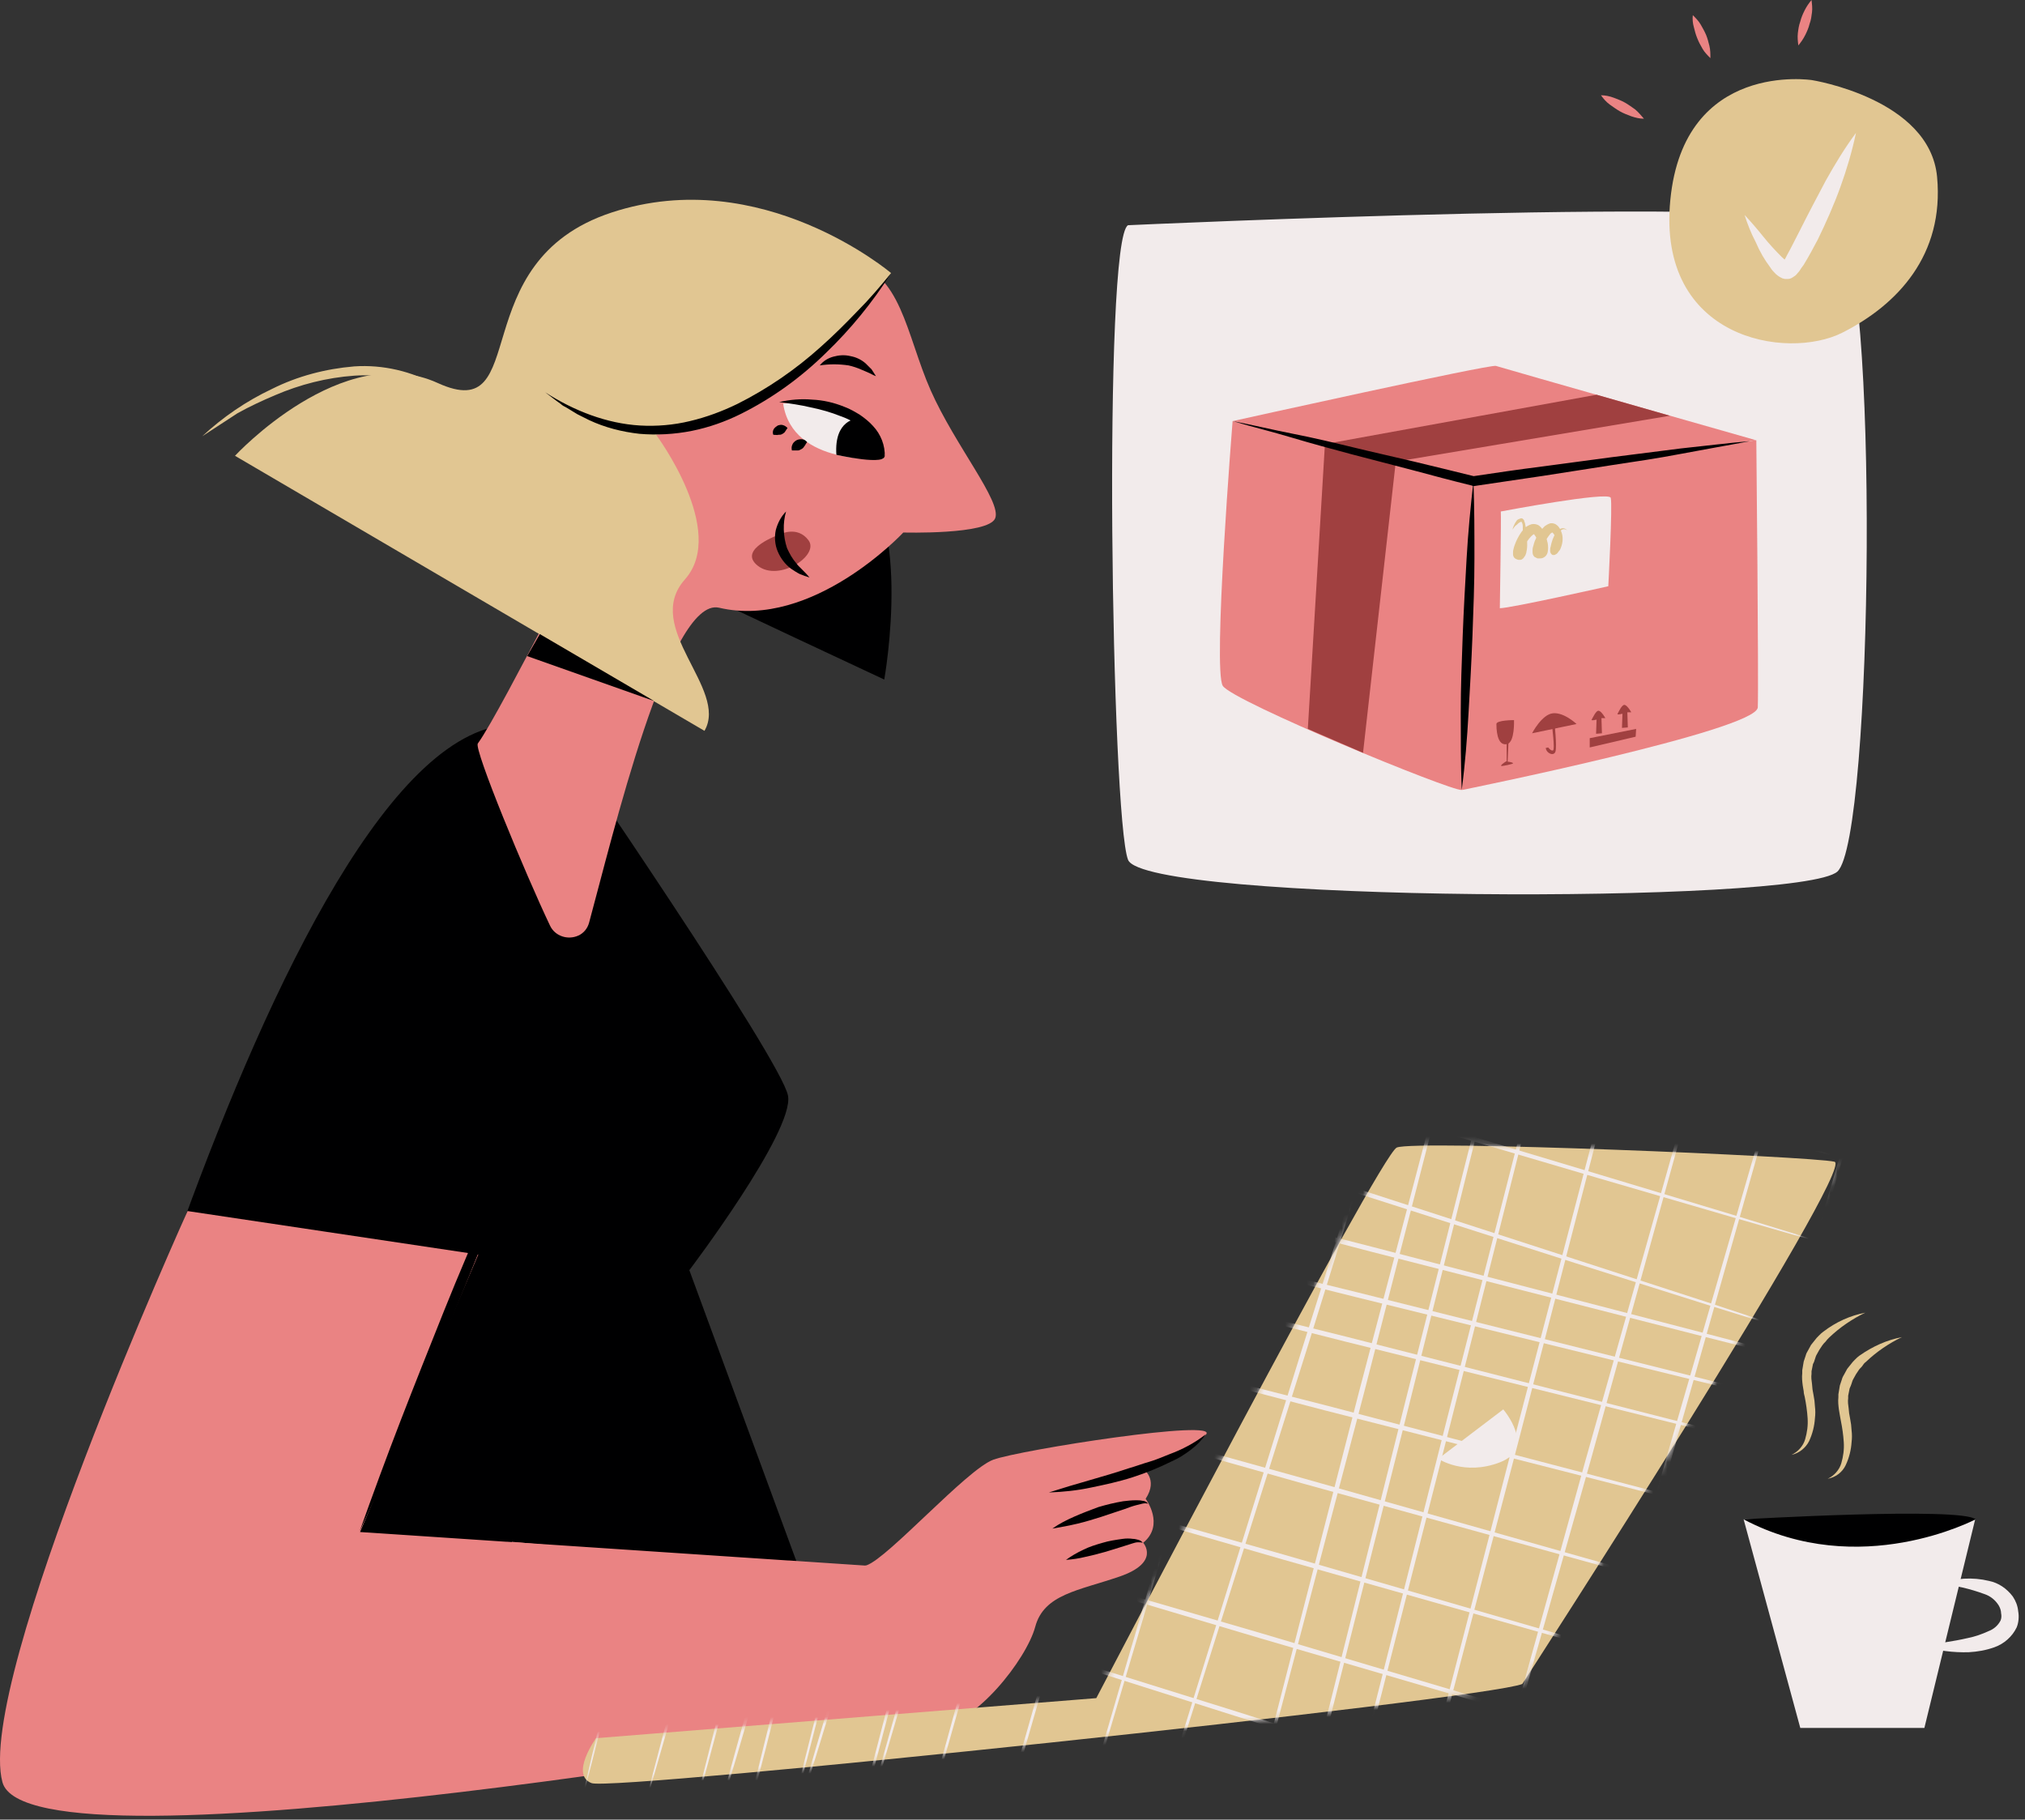<svg viewBox="0 0 286 257" fill="none" xmlns="http://www.w3.org/2000/svg">
<rect x="0" y="0" width="286" height="257" fill="#333333" stroke="none"/>
<path d="M119.921 240.741L7.864 230.46C7.864 230.46 45.124 84.318 79.141 104.19C79.141 104.19 110.399 149.73 111.296 154.767C112.193 159.804 97.358 179.4 97.358 179.4L119.921 240.741Z" fill="#000001"/>
<path d="M72.31 217.764C72.31 217.764 119.368 222.111 122.404 221.076C125.44 220.041 136.549 207.552 140.275 206.172C144.001 204.792 172.636 200.307 170.29 202.653C167.944 204.999 161.389 207.414 161.389 207.414C161.389 207.414 163.666 208.863 161.803 211.692C161.803 211.692 164.563 215.349 161.458 217.902C161.458 217.902 163.942 220.662 158.146 222.663C152.35 224.664 147.451 225.147 146.209 229.77C144.967 234.393 137.653 243.708 132.271 243.915C126.889 244.122 65.41 239.43 65.41 239.43L72.31 217.764Z" fill="#EA8383"/>
<path d="M148.141 210.795C150.073 210.174 151.936 209.622 153.868 209.07C155.8 208.518 157.663 207.966 159.526 207.345C160.492 207.069 161.389 206.724 162.355 206.448C163.321 206.172 164.218 205.758 165.115 205.413C166.978 204.723 168.703 203.826 170.29 202.584C169.738 203.412 168.979 204.171 168.151 204.792C167.323 205.413 166.495 205.965 165.529 206.379C163.735 207.276 161.872 208.035 159.94 208.656C158.008 209.277 156.076 209.691 154.075 210.105C152.143 210.519 150.142 210.726 148.141 210.795Z" fill="#000001"/>
<path d="M148.625 215.9C149.591 215.21 150.694 214.658 151.798 214.175C152.902 213.692 154.007 213.278 155.111 212.864C156.284 212.519 157.388 212.243 158.63 212.036C159.251 211.967 159.802 211.898 160.423 211.898C160.699 211.898 161.045 211.898 161.321 211.967C161.666 211.967 161.941 212.105 162.148 212.381C161.872 212.312 161.597 212.312 161.321 212.381C161.045 212.45 160.768 212.519 160.492 212.588C159.94 212.726 159.389 212.933 158.837 213.14C157.733 213.485 156.629 213.899 155.525 214.244C154.421 214.589 153.316 214.934 152.143 215.21C150.97 215.486 149.867 215.693 148.625 215.9Z" fill="#000001"/>
<path d="M150.556 220.317C151.315 219.765 152.143 219.282 153.04 218.868C153.868 218.454 154.765 218.178 155.731 217.902C156.628 217.626 157.594 217.488 158.56 217.35C159.043 217.281 159.526 217.281 160.009 217.35C160.285 217.35 160.492 217.419 160.768 217.488C161.044 217.557 161.251 217.695 161.389 217.902C161.182 217.833 160.906 217.833 160.699 217.833C160.492 217.833 160.216 217.902 160.009 217.971C159.595 218.109 159.112 218.247 158.698 218.385C157.801 218.661 156.973 218.937 156.007 219.213C155.041 219.489 154.213 219.696 153.247 219.903C152.419 220.11 151.522 220.248 150.556 220.317Z" fill="#000001"/>
<path d="M26.494 171.051C26.494 171.051 -3.521 237.36 0.343 251.712C4.138 265.857 126.889 243.915 126.889 243.915L122.473 221.145L50.852 216.384L67.549 177.192L26.494 171.051Z" fill="#EA8383"/>
<path d="M94.321 81.558C100.945 84.801 124.888 95.979 124.888 95.979C124.888 95.979 129.373 71.001 119.575 65.55C109.777 60.099 94.321 81.558 94.321 81.558Z" fill="#000001"/>
<path d="M77.692 130.755C78.382 132.204 80.177 132.825 81.695 132.135C82.454 131.79 83.005 131.1 83.213 130.272C86.386 118.68 94.528 84.18 101.567 85.836C114.815 88.941 127.58 75.21 127.58 75.21C127.58 75.21 139.586 75.555 140.552 73.209C141.518 70.863 134.894 62.928 131.444 55.131C127.994 47.334 127.235 38.157 119.921 37.122C112.607 36.087 117.23 48.024 109.64 54.096C105.086 57.822 99.082 55.338 99.082 55.338C99.082 55.338 100.739 46.92 90.526 49.611C80.314 52.302 89.975 65.964 88.388 67.689C85.007 71.346 71.069 100.05 67.481 105.018C66.928 105.846 74.174 123.372 77.692 130.755Z" fill="#EA8383"/>
<path d="M110.605 56.994C110.605 56.994 123.025 55.683 124.75 64.791C124.75 64.791 111.916 65.895 110.605 56.994Z" fill="#F2EBEB"/>
<path d="M110.053 56.787C111.571 56.442 113.158 56.304 114.676 56.442C116.263 56.511 117.781 56.856 119.299 57.477C120.058 57.753 120.748 58.167 121.438 58.581C122.128 59.064 122.749 59.547 123.301 60.167C124.405 61.34 125.026 62.928 124.957 64.515C124.474 63.135 123.646 61.893 122.473 60.927C121.369 60.03 120.127 59.27 118.747 58.788C117.367 58.236 115.918 57.822 114.538 57.546C113.089 57.201 111.64 56.994 110.053 56.787Z" fill="#000001"/>
<path d="M121.094 59.133C121.094 59.133 117.782 59.202 118.127 64.239C118.127 64.239 125.51 65.895 124.889 64.239C124.958 64.239 123.647 59.685 121.094 59.133Z" fill="#000001"/>
<path d="M109.225 61.41C109.087 61.134 109.156 60.789 109.294 60.582C109.432 60.375 109.639 60.237 109.846 60.099C110.053 60.03 110.329 59.961 110.536 60.03C110.812 60.099 111.019 60.237 111.226 60.444C111.088 60.651 110.95 60.858 110.812 61.065C110.674 61.203 110.536 61.272 110.398 61.341C110.26 61.41 110.122 61.41 109.915 61.41C109.777 61.479 109.57 61.41 109.225 61.41Z" fill="#000001"/>
<path d="M111.847 63.618C111.778 63.342 111.778 63.066 111.916 62.79C111.985 62.583 112.192 62.376 112.399 62.238C112.606 62.1 112.882 62.031 113.158 62.031C113.503 62.031 113.779 62.169 113.986 62.445C113.779 62.721 113.71 62.928 113.572 63.066C113.503 63.204 113.365 63.342 113.227 63.411C113.089 63.48 112.882 63.618 112.744 63.618C112.399 63.618 112.123 63.618 111.847 63.618Z" fill="#000001"/>
<path d="M110.122 75.486C110.122 75.486 112.606 74.174 114.193 76.314C115.78 78.453 109.984 82.248 107.017 79.901C104.05 77.555 110.122 75.486 110.122 75.486Z" fill="#A04040"/>
<path d="M111.019 72.243C110.536 73.899 110.605 75.762 111.157 77.418C111.502 78.177 111.916 78.936 112.468 79.557C112.606 79.764 112.744 79.902 112.882 80.04L113.365 80.523C113.71 80.868 114.055 81.213 114.331 81.558C113.848 81.42 113.434 81.282 112.951 81.075C112.537 80.868 112.123 80.592 111.709 80.316C110.881 79.695 110.26 78.867 109.846 77.901C109.432 76.935 109.363 75.831 109.57 74.865C109.846 73.83 110.329 72.933 111.019 72.243Z" fill="#000001"/>
<path d="M115.781 51.612C116.264 50.991 116.954 50.577 117.713 50.37C118.472 50.163 119.3 50.094 120.128 50.301C120.887 50.439 121.646 50.784 122.267 51.336C122.543 51.612 122.819 51.888 123.095 52.164C123.302 52.509 123.509 52.785 123.716 53.13C123.302 52.992 123.026 52.785 122.681 52.647C122.336 52.509 122.06 52.371 121.715 52.233C121.094 51.957 120.473 51.75 119.852 51.612C118.472 51.405 117.092 51.405 115.781 51.612Z" fill="#000001"/>
<path d="M125.854 38.571C125.854 38.571 111.02 59.685 92.665 61.41C92.665 61.41 102.809 75.003 96.737 81.834C90.665 88.665 102.946 97.29 99.496 103.224L33.188 64.377C33.188 64.377 48.367 47.955 61.822 54.096C75.278 60.237 65.204 36.984 86.386 30.015C107.569 23.046 125.854 38.571 125.854 38.571Z" fill="#E1C692"/>
<path d="M28.564 61.617C31.462 58.926 34.775 56.649 38.431 54.924C42.02 53.13 45.953 52.095 50.023 51.75C54.094 51.474 58.166 52.44 61.754 54.441C65.204 56.442 68.102 59.34 70.24 62.721L69.206 61.617C68.861 61.272 68.585 60.858 68.24 60.513C67.549 59.823 66.79 59.133 66.031 58.512C64.582 57.27 62.926 56.166 61.202 55.338C59.477 54.441 57.682 53.82 55.751 53.475C53.888 53.061 51.956 52.923 50.023 53.061C46.16 53.337 42.364 54.303 38.846 55.821C37.051 56.58 35.258 57.408 33.532 58.374C31.877 59.478 30.221 60.513 28.564 61.617Z" fill="#E1C692"/>
<path d="M125.854 38.571C123.232 42.711 120.127 46.506 116.608 49.887C113.089 53.337 109.087 56.235 104.671 58.443C102.463 59.547 100.117 60.375 97.702 60.858C95.287 61.341 92.734 61.479 90.319 61.272C87.835 60.996 85.42 60.375 83.212 59.34L81.556 58.512L79.969 57.546C79.693 57.408 79.417 57.27 79.21 57.063L78.451 56.511L77.002 55.407C81.073 58.029 85.696 59.823 90.388 60.099C92.734 60.237 95.149 60.03 97.426 59.478C99.772 58.926 101.98 58.098 104.119 57.063C108.397 54.924 112.399 52.164 115.918 48.99C117.712 47.403 119.437 45.678 121.093 43.953C122.749 42.297 124.336 40.434 125.854 38.571Z" fill="#000001"/>
<path d="M92.389 99.014L74.45 92.666L76.243 89.561L92.389 99.014Z" fill="#000001"/>
<path d="M215.002 237.843C215.002 237.843 262.198 164.841 259.093 164.082C255.988 163.323 199.684 160.977 197.269 162.081C194.854 163.185 154.834 239.844 154.834 239.844L84.178 245.502C84.178 245.502 80.453 250.677 83.558 251.85C86.662 253.023 209.689 240.051 215.002 237.843Z" fill="#E1C692"/>
<mask id="mask0_56_4636" style="mask-type:luminance" maskUnits="userSpaceOnUse" x="82" y="161" width="178" height="91">
<path d="M215.002 237.843C215.002 237.843 262.198 164.841 259.093 164.082C255.988 163.323 199.684 160.977 197.269 162.081C194.854 163.185 154.834 239.844 154.834 239.844L84.178 245.502C84.178 245.502 80.453 250.677 83.558 251.85C86.662 253.023 209.689 240.051 215.002 237.843Z" fill="white"/>
</mask>
<g mask="url(#mask0_56_4636)">
<path d="M84.454 213.693L107.017 220.662L129.649 227.7L174.775 241.776L219.832 256.059L242.326 263.235L264.889 270.48L242.257 263.511L219.694 256.473L174.568 242.397L129.511 228.114L106.948 220.938L84.454 213.693Z" fill="#F2EBEB"/>
<path d="M87.49 204.31L110.191 210.865L132.823 217.489L178.087 230.668L223.351 244.123L245.914 250.885L268.546 257.716L245.845 251.23L223.213 244.606L177.88 231.358L132.685 217.903L110.122 211.141L87.49 204.31Z" fill="#F2EBEB"/>
<path d="M90.457 193.96L113.228 200.308L135.929 206.725L181.262 219.559L226.595 232.669L249.296 239.224L271.928 245.848L249.158 239.569L226.457 233.083L181.124 220.249L135.791 207.139L113.09 200.584L90.457 193.96Z" fill="#F2EBEB"/>
<path d="M93.287 183.748L116.056 189.958L138.826 196.237L184.297 208.864L229.7 221.698L252.47 228.115L275.102 234.601L252.331 228.391L229.631 222.112L184.09 209.554L138.688 196.72L115.987 190.303L93.287 183.748Z" fill="#F2EBEB"/>
<path d="M95.84 175.261L118.747 180.988L141.586 186.853L187.333 198.514L232.942 210.451L255.781 216.385L278.62 222.457L255.712 216.73L232.873 210.865L187.126 199.204L141.448 187.267L118.609 181.333L95.84 175.261Z" fill="#F2EBEB"/>
<path d="M98.461 166.152L121.438 171.741L144.346 177.399L190.093 188.784L235.84 200.445L258.748 206.241L281.587 212.175L258.679 206.586L235.771 200.859L189.955 189.474L144.208 177.882L121.3 172.017L98.461 166.152Z" fill="#F2EBEB"/>
<path d="M283.451 205.621L260.543 200.101L237.566 194.512L191.75 183.265L145.934 171.811L123.026 166.084L100.187 160.219L123.095 165.739L146.072 171.328L191.888 182.575L237.704 194.029L260.612 199.825L283.451 205.621Z" fill="#F2EBEB"/>
<path d="M102.325 152.836L125.164 158.563L148.072 164.428L193.75 176.089L239.428 187.957L262.267 193.96L285.037 199.963L262.198 194.236L239.29 188.44L193.612 176.779L147.934 164.842L125.095 158.908L102.325 152.836Z" fill="#F2EBEB"/>
<path d="M119.093 268.342L124.406 249.229L129.788 230.047L140.621 191.821L151.661 153.664L157.181 134.551L162.839 115.507L157.526 134.62L152.144 153.802L141.311 192.028L130.271 230.254L124.682 249.298L119.093 268.342Z" fill="#F2EBEB"/>
<path d="M109.846 265.513L115.297 246.676L120.886 227.839L132.064 190.234L143.38 152.629L149.107 133.861L154.903 115.162L149.452 133.999L143.932 152.836L132.685 190.441L121.369 227.977L115.642 246.745L109.846 265.513Z" fill="#F2EBEB"/>
<path d="M99.704 262.615L103.705 247.918L107.776 233.29L116.056 204.103L124.543 174.916L128.752 160.357L133.099 145.798L129.097 160.426L125.026 175.054L116.746 204.31L108.328 233.428L104.05 248.056L99.704 262.615Z" fill="#F2EBEB"/>
<path d="M89.767 259.786L93.632 245.089L97.564 230.461L105.568 201.136L113.779 171.88L117.919 157.252L122.059 142.624L118.195 157.321L114.262 172.018L106.258 201.274L98.117 230.599L93.977 245.158L89.767 259.786Z" fill="#F2EBEB"/>
<path d="M81.418 257.37L84.868 242.535L88.388 227.769L95.495 198.237L102.739 168.705L106.465 153.939L110.191 139.242L106.741 154.008L103.291 168.843L96.115 198.375L88.871 227.907L85.213 242.604L81.418 257.37Z" fill="#F2EBEB"/>
<path d="M72.448 254.749L75.76 239.914L79.141 225.079L85.972 195.478L92.942 165.877L96.46 151.111L100.117 136.345L96.805 151.18L93.493 166.015L86.594 195.616L79.624 225.217L76.106 239.983L72.448 254.749Z" fill="#F2EBEB"/>
<path d="M93.7 134.481L90.526 149.316L87.214 164.22L80.521 193.89L73.69 223.491L70.24 238.326L66.721 253.092L69.895 238.257L73.207 223.422L79.9 193.752L86.731 164.082L90.181 149.247L93.7 134.481Z" fill="#F2EBEB"/>
<path d="M59.407 251.023L62.858 236.257L66.376 221.422L73.484 191.89L80.797 162.358L84.454 147.661L88.18 132.895L84.799 147.73L81.281 162.496L74.174 192.028L66.859 221.56L63.203 236.326L59.407 251.023Z" fill="#F2EBEB"/>
<path d="M154.282 286.35L161.596 262.476L168.979 238.533L183.814 190.785L198.856 143.037L206.377 119.163L213.967 95.358L206.653 119.301L199.27 143.175L184.435 190.992L169.393 238.671L161.872 262.545L154.282 286.35Z" fill="#F2EBEB"/>
<path d="M145.105 283.384L152.005 259.372L158.974 235.429L172.981 187.474L187.195 139.588L194.302 115.714L201.478 91.77L194.578 115.783L187.609 139.726L173.602 187.681L159.388 235.498L152.281 259.441L145.105 283.384Z" fill="#F2EBEB"/>
<path d="M134.963 280.417L141.656 256.405L148.487 232.393L162.08 184.369L175.949 136.414L182.849 112.402L189.887 88.459L183.194 112.54L176.363 136.552L162.77 184.576L148.901 232.531L142.001 256.474L134.963 280.417Z" fill="#F2EBEB"/>
<path d="M124.958 277.657L131.582 253.576L138.206 229.564L151.592 181.402L165.185 133.378L171.947 109.297L178.847 85.353L172.292 109.435L165.599 133.447L152.282 181.609L138.689 229.633L131.858 253.714L124.958 277.657Z" fill="#F2EBEB"/>
<path d="M116.677 275.241L122.749 251.022L129.028 226.803L141.448 178.503L154.145 130.203L160.492 106.053L166.978 81.903L160.837 106.122L154.627 130.272L142.138 178.641L129.442 226.941L123.094 251.091L116.677 275.241Z" fill="#F2EBEB"/>
<path d="M107.708 272.62L113.711 248.332L119.783 224.113L131.927 175.744L144.347 127.306L150.557 103.156L156.836 79.006L150.902 103.225L144.761 127.444L132.617 175.882L120.197 224.251L113.987 248.47L107.708 272.62Z" fill="#F2EBEB"/>
<path d="M150.487 77.143L144.554 101.431L138.551 125.65L126.544 174.157L114.262 222.595L108.191 246.814L101.911 270.964L107.846 246.676L113.849 222.457L125.854 173.95L138.136 125.581L144.277 101.362L150.487 77.143Z" fill="#F2EBEB"/>
<path d="M94.666 268.894L100.807 244.675L107.017 220.525L119.507 172.156L132.202 123.856L138.551 99.706L144.967 75.556L138.827 99.775L132.617 123.994L120.128 172.294L107.501 220.594L101.152 244.744L94.666 268.894Z" fill="#F2EBEB"/>
<path d="M111.157 142.417L129.787 148.213L148.348 154.078L185.47 165.877L222.523 177.883L241.015 183.886L259.576 190.027L240.946 184.231L222.385 178.366L185.263 166.498L148.141 154.561L129.649 148.489L111.157 142.417Z" fill="#F2EBEB"/>
<path d="M114.125 133.032L132.824 138.345L151.523 143.796L188.783 154.767L226.043 165.945L244.604 171.534L263.234 177.261L244.535 171.879L225.836 166.428L188.576 155.457L151.316 144.348L132.755 138.69L114.125 133.032Z" fill="#F2EBEB"/>
<path d="M117.091 122.613L135.859 127.788L154.558 133.032L191.956 143.658L229.285 154.422L247.984 159.873L266.614 165.393L247.846 160.218L229.147 154.974L191.749 144.348L154.42 133.584L135.79 128.133L117.091 122.613Z" fill="#F2EBEB"/>
<path d="M226.663 311.052L233.977 287.109L241.36 263.235L256.195 215.418L271.237 167.67L278.758 143.865L286.348 119.991L279.103 143.934L271.651 167.877L256.885 215.625L241.843 263.373L234.322 287.247L226.663 311.052Z" fill="#F2EBEB"/>
<path d="M217.486 308.017L224.386 284.005L231.355 260.062L245.362 212.107L259.576 164.29L266.683 140.347L273.859 116.473L267.028 140.416L259.99 164.428L246.052 212.314L231.838 260.2L224.731 284.143L217.486 308.017Z" fill="#F2EBEB"/>
<path d="M207.344 305.119L214.037 281.038L220.868 257.026L234.461 209.002L248.33 161.047L255.23 137.104L262.268 113.092L255.575 137.173L248.744 161.185L235.151 209.209L221.282 257.164L214.382 281.176L207.344 305.119Z" fill="#F2EBEB"/>
<path d="M197.407 302.358L203.962 278.277L210.655 254.196L223.972 206.103L237.565 158.01L244.327 133.998L251.227 109.986L244.672 134.067L237.979 158.148L224.662 206.241L211.069 254.334L204.307 278.346L197.407 302.358Z" fill="#F2EBEB"/>
<path d="M189.058 299.875L195.199 275.656L201.409 251.506L213.898 203.137L226.525 154.837L232.873 130.687L239.359 106.537L233.218 130.756L227.008 154.975L214.519 203.344L201.892 251.575L195.475 275.725L189.058 299.875Z" fill="#F2EBEB"/>
<path d="M180.089 297.253L186.092 273.034L192.164 248.815L204.377 200.377L216.728 152.008L222.938 127.789L229.286 103.639L223.283 127.858L217.211 152.077L204.998 200.515L192.647 248.953L186.437 273.103L180.089 297.253Z" fill="#F2EBEB"/>
<path d="M222.868 101.845L217.003 126.064L211 150.283L198.925 198.79L186.712 247.228L180.571 271.447L174.361 295.597L180.226 271.378L186.229 247.09L198.304 198.652L210.517 150.214L216.658 125.995L222.868 101.845Z" fill="#F2EBEB"/>
<path d="M167.116 293.527L173.188 269.308L179.467 245.158L191.887 196.789L204.583 148.489L210.931 124.339L217.348 100.258L211.276 124.477L204.997 148.627L192.577 196.996L179.881 245.296L173.533 269.446L167.116 293.527Z" fill="#F2EBEB"/>
</g>
<path d="M212.312 199.064L203.135 206.033C203.135 206.033 206.792 208.517 211.898 206.516C217.004 204.515 212.312 199.064 212.312 199.064Z" fill="#F2EBEB"/>
<path d="M50.782 216.315C52.645 211.071 54.578 205.827 56.578 200.652C58.58 195.477 60.65 190.302 62.719 185.127C64.79 179.952 66.998 174.846 69.206 169.74C71.413 164.634 73.691 159.528 76.037 154.491C74.174 159.735 72.242 164.979 70.24 170.154C68.24 175.329 66.169 180.504 64.031 185.679C61.892 190.854 59.752 195.96 57.614 201.066C55.474 206.172 53.129 211.278 50.782 216.315Z" fill="#000001"/>
<path d="M246.259 214.591H278.965L271.789 244.054H254.263L246.259 214.591Z" fill="#F2EBEB"/>
<path d="M271.375 232.461C273.652 232.116 275.86 231.84 277.93 231.357C278.965 231.15 279.931 230.805 280.828 230.391C281.587 230.115 282.208 229.563 282.553 228.873C282.691 228.528 282.691 228.183 282.622 227.838C282.622 227.493 282.484 227.079 282.277 226.734C281.794 225.975 281.104 225.423 280.276 225.147C278.206 224.388 276.136 223.905 273.928 223.698C276.136 222.87 278.62 222.732 280.897 223.284C282.277 223.56 283.45 224.388 284.278 225.492C284.692 226.113 284.968 226.803 285.037 227.562C285.175 228.321 285.106 229.149 284.83 229.839C284.209 231.15 283.036 232.185 281.656 232.668C280.483 233.082 279.31 233.289 278.068 233.358C275.929 233.427 273.583 233.151 271.375 232.461Z" fill="#F2EBEB"/>
<path d="M246.259 214.59C246.259 214.59 276.964 212.796 279.034 214.59C278.965 214.59 262.681 223.284 246.259 214.59Z" fill="#000001"/>
<path d="M263.44 185.403C261.577 186.3 259.852 187.473 258.334 188.922C258.127 189.129 257.989 189.267 257.851 189.474C257.644 189.681 257.506 189.819 257.368 190.026L256.954 190.647L256.609 191.268C256.471 191.475 256.402 191.751 256.333 191.958C256.264 192.165 256.195 192.441 256.057 192.648L255.919 193.338L255.85 193.683C255.85 193.821 255.85 193.89 255.85 194.028C255.781 194.511 255.85 194.994 255.919 195.477L255.988 196.236L256.126 196.995L256.264 197.823L256.333 198.651C256.402 199.203 256.402 199.755 256.333 200.307C256.264 201.411 255.988 202.515 255.505 203.55C255.022 204.516 254.056 205.275 253.021 205.482C253.918 205.068 254.677 204.24 254.953 203.274C255.229 202.308 255.367 201.342 255.298 200.307C255.229 199.272 255.091 198.306 254.884 197.271C254.815 196.995 254.746 196.788 254.746 196.512L254.608 195.684C254.539 195.132 254.47 194.58 254.539 193.959C254.539 193.821 254.539 193.683 254.539 193.545L254.608 193.131L254.746 192.303C254.815 192.027 254.953 191.751 255.022 191.475C255.091 191.199 255.229 190.923 255.367 190.716L255.781 189.957L256.333 189.267C256.471 189.06 256.678 188.853 256.885 188.646C257.092 188.439 257.299 188.232 257.506 188.094C259.3 186.714 261.301 185.817 263.44 185.403Z" fill="#E1C692"/>
<path d="M268.615 188.854C266.752 189.751 265.027 190.924 263.509 192.373C263.302 192.511 263.164 192.718 263.026 192.925C262.888 193.132 262.681 193.27 262.543 193.477L262.129 194.098L261.784 194.719C261.646 194.926 261.577 195.202 261.508 195.409C261.439 195.616 261.37 195.823 261.232 196.099L261.094 196.789L261.025 197.134C261.025 197.272 261.025 197.41 261.025 197.479C260.956 197.962 261.025 198.445 261.094 198.928L261.163 199.618L261.301 200.377L261.439 201.205L261.508 202.033C261.577 202.585 261.577 203.137 261.508 203.689C261.439 204.793 261.163 205.897 260.68 206.932C260.197 207.967 259.231 208.657 258.127 208.864C259.024 208.45 259.783 207.622 260.059 206.656C260.335 205.69 260.473 204.724 260.404 203.689C260.335 202.654 260.197 201.688 259.99 200.653C259.921 200.377 259.921 200.17 259.852 199.894L259.714 199.066C259.645 198.514 259.576 197.962 259.645 197.341C259.645 197.203 259.645 197.065 259.645 196.927L259.714 196.513L259.852 195.685C259.921 195.409 260.059 195.133 260.128 194.857C260.197 194.581 260.335 194.305 260.473 194.098L260.887 193.339L261.439 192.649C261.577 192.442 261.784 192.235 261.991 192.028C262.198 191.821 262.405 191.614 262.612 191.476C264.475 190.165 266.476 189.268 268.615 188.854Z" fill="#E1C692"/>
<path d="M159.319 31.809C159.319 31.809 253.573 27.462 259.507 31.809C265.441 36.156 264.613 118.404 259.507 123.096C254.401 127.788 161.665 127.443 159.319 121.44C156.973 115.437 155.731 33.741 159.319 31.809Z" fill="#F2EBEB"/>
<path d="M174.085 59.477C174.085 59.477 171.256 94.668 172.705 96.876C174.154 99.084 204.997 111.78 206.446 111.573C207.895 111.366 208.033 67.965 208.033 67.965L174.085 59.477Z" fill="#EA8383"/>
<path d="M248.053 62.169L208.102 67.965L206.515 111.573C206.515 111.573 248.122 103.155 248.26 99.912C248.398 96.669 248.053 62.169 248.053 62.169Z" fill="#EA8383"/>
<path d="M174.085 59.478C174.085 59.478 210.448 51.405 211.276 51.681C212.104 51.957 247.984 62.169 247.984 62.169L208.033 67.965L174.085 59.478Z" fill="#EA8383"/>
<path d="M184.711 102.948L187.126 62.721L225.49 55.752L235.84 58.719L197.131 65.205L192.508 106.329L184.711 102.948Z" fill="#A04040"/>
<path d="M174.085 59.477C176.983 60.029 179.812 60.719 182.641 61.272C185.47 61.824 188.368 62.514 191.197 63.203C194.026 63.894 196.855 64.514 199.753 65.204C202.651 65.894 205.411 66.585 208.24 67.275H207.964C211.207 66.791 214.45 66.308 217.762 65.894L227.56 64.584C230.803 64.169 234.115 63.755 237.358 63.342C240.67 62.996 243.913 62.583 247.156 62.306C243.913 62.928 240.67 63.48 237.427 64.1C234.184 64.722 230.941 65.204 227.698 65.688L217.969 67.206C214.726 67.689 211.483 68.171 208.171 68.654H208.033L207.895 68.585C205.066 67.895 202.237 67.136 199.408 66.377C196.579 65.618 193.75 64.928 190.921 64.169C188.092 63.41 185.263 62.651 182.503 61.824C179.743 60.995 176.914 60.306 174.085 59.477Z" fill="#000001"/>
<path d="M206.446 111.573C206.308 107.916 206.308 104.259 206.308 100.671C206.308 97.083 206.446 93.426 206.584 89.769C206.722 86.112 206.929 82.524 207.136 78.867C207.343 75.21 207.688 71.622 208.102 67.965C208.24 71.622 208.24 75.279 208.24 78.867C208.24 82.455 208.102 86.112 207.964 89.769C207.826 93.426 207.619 97.014 207.412 100.671C207.205 104.328 206.929 107.916 206.446 111.573Z" fill="#000001"/>
<path d="M211.345 102.258C211.345 101.706 213.829 101.706 213.829 101.706C213.829 101.706 213.967 104.811 212.863 105.087C211.759 105.363 211.345 103.983 211.345 102.258Z" fill="#A04040"/>
<path d="M212.104 108.192C212.242 108.192 213.829 107.916 213.691 107.778C213.553 107.64 212.932 107.571 212.932 107.571L213.07 104.397H212.794V107.502C212.725 107.502 211.69 108.192 212.104 108.192Z" fill="#A04040"/>
<path d="M216.382 103.569L222.661 102.258C222.661 102.258 220.936 100.602 219.349 100.74C217.762 100.878 216.382 103.569 216.382 103.569Z" fill="#A04040"/>
<path d="M219.556 102.189C219.556 102.189 219.901 105.363 219.694 106.122C219.487 106.881 218.383 106.398 218.314 105.639L218.659 105.57C218.659 105.57 219.073 106.122 219.349 105.984C219.625 105.846 219.211 102.603 219.211 102.603L219.556 102.189Z" fill="#A04040"/>
<path d="M227.146 82.8C227.146 82.8 227.767 71.277 227.491 70.311C227.215 69.345 211.966 72.243 211.966 72.243C212.035 72.864 211.828 85.905 211.828 85.905C213.346 85.905 227.146 82.8 227.146 82.8Z" fill="#F2EBEB"/>
<path d="M219.211 80.731V83.215L218.314 83.421V80.938L219.211 80.731Z" fill="#F2EBEB"/>
<path d="M215.416 81.42V83.973C214.795 84.111 214.174 84.249 213.553 84.249C213.553 84.111 213.346 81.834 213.346 81.834L215.416 81.42Z" fill="#F2EBEB"/>
<path d="M216.934 81.144V83.697L216.313 83.835V81.282L216.934 81.144Z" fill="#F2EBEB"/>
<path d="M218.107 80.936V83.421L217.21 83.627V81.144L218.107 80.936Z" fill="#F2EBEB"/>
<path d="M224.317 79.695V82.179L223.42 82.386V79.902L224.317 79.695Z" fill="#F2EBEB"/>
<path d="M225.973 79.557C226.042 80.316 226.042 81.075 225.973 81.765L224.938 81.972V79.557C225.559 79.488 225.973 79.488 225.973 79.557Z" fill="#F2EBEB"/>
<path d="M220.522 80.385V82.938C219.901 83.076 219.28 83.214 218.659 83.214C218.659 83.076 218.452 80.799 218.452 80.799C218.452 80.799 219.349 80.661 220.522 80.385Z" fill="#F2EBEB"/>
<path d="M222.04 80.109V82.662L221.419 82.8V80.247L222.04 80.109Z" fill="#F2EBEB"/>
<path d="M223.144 79.902V82.386L222.247 82.593V80.109L223.144 79.902Z" fill="#F2EBEB"/>
<path d="M213.622 74.796C213.691 74.451 213.829 74.175 213.967 73.899C214.036 73.761 214.174 73.623 214.243 73.485C214.381 73.347 214.588 73.278 214.795 73.209H214.933C215.002 73.209 215.071 73.278 215.14 73.347C215.209 73.416 215.278 73.485 215.278 73.623C215.347 73.761 215.416 73.968 215.416 74.106C215.485 74.451 215.554 74.727 215.623 75.072C215.692 75.693 215.692 76.383 215.692 77.073C215.692 77.418 215.623 77.763 215.554 78.108C215.485 78.315 215.416 78.522 215.278 78.66C215.209 78.798 215.071 78.936 214.933 79.005C214.864 79.074 214.726 79.074 214.588 79.074C214.45 79.074 214.381 79.074 214.243 79.005C214.036 78.936 213.829 78.798 213.76 78.591C213.691 78.453 213.691 78.315 213.691 78.177C213.691 77.97 213.691 77.763 213.76 77.556C213.829 77.211 213.967 76.866 214.105 76.521C214.381 75.9 214.726 75.279 215.209 74.727C215.485 74.382 215.899 74.175 216.313 74.037C216.658 73.968 217.003 74.037 217.279 74.175C217.486 74.313 217.693 74.52 217.831 74.727C218.176 75.348 218.452 76.038 218.59 76.728C218.659 77.142 218.659 77.556 218.59 77.97C218.521 78.315 218.314 78.591 218.038 78.729C217.831 78.867 217.624 78.867 217.417 78.867C217.348 78.867 217.21 78.867 217.141 78.867C217.003 78.798 216.865 78.729 216.727 78.66C216.589 78.522 216.451 78.315 216.451 78.039C216.451 77.901 216.451 77.763 216.451 77.625C216.451 77.418 216.52 77.211 216.589 77.004C216.658 76.659 216.796 76.314 216.934 76.038C217.21 75.348 217.693 74.796 218.176 74.313C218.383 74.175 218.59 74.037 218.797 73.968C219.073 73.83 219.418 73.899 219.694 74.037C219.901 74.175 220.108 74.313 220.246 74.589C220.384 74.727 220.453 74.934 220.522 75.141C220.798 75.831 220.729 76.659 220.453 77.349C220.384 77.556 220.315 77.694 220.177 77.832C220.039 78.039 219.901 78.246 219.694 78.315C219.625 78.315 219.625 78.384 219.556 78.384C219.487 78.384 219.349 78.384 219.28 78.384C219.142 78.315 219.073 78.246 219.004 78.108C218.935 77.97 218.935 77.832 218.935 77.763C218.935 77.556 218.935 77.418 219.004 77.211C219.142 76.521 219.349 75.9 219.694 75.348C219.832 75.072 220.108 74.796 220.453 74.658C220.798 74.52 221.143 74.658 221.35 74.934C221.143 74.727 220.798 74.658 220.522 74.865C220.315 75.072 220.108 75.279 220.039 75.555C219.832 76.107 219.694 76.728 219.694 77.349C219.694 77.487 219.694 77.625 219.694 77.763V77.832C219.694 77.901 219.625 77.694 219.556 77.694C219.487 77.694 219.487 77.694 219.418 77.694H219.349C219.28 77.694 219.418 77.625 219.487 77.487C219.556 77.349 219.556 77.211 219.625 77.142C219.763 76.659 219.763 76.107 219.556 75.624C219.487 75.417 219.211 75.141 219.211 75.21C219.211 75.279 219.28 75.21 219.211 75.21C219.142 75.279 219.073 75.279 219.004 75.348C218.659 75.762 218.314 76.245 218.176 76.728C218.038 77.004 217.969 77.28 217.9 77.487C217.9 77.625 217.831 77.694 217.831 77.832V77.901C217.831 77.901 217.831 77.901 217.762 77.763C217.348 77.418 217.279 77.901 217.348 77.694C217.417 77.487 217.417 77.28 217.348 77.073C217.21 76.521 217.072 75.969 216.727 75.555C216.727 75.486 216.658 75.486 216.658 75.417H216.727C216.52 75.486 216.382 75.624 216.244 75.762C215.83 76.176 215.554 76.659 215.278 77.142C215.14 77.418 215.071 77.625 215.002 77.901C215.002 77.97 214.933 78.108 214.933 78.246C214.933 78.315 214.933 78.315 214.933 78.246C214.864 78.177 214.864 78.177 214.795 78.108C214.726 78.108 214.657 78.108 214.588 78.108C214.657 78.039 214.726 77.901 214.726 77.832C214.795 77.556 214.864 77.28 214.933 77.004C215.071 76.383 215.071 75.762 215.071 75.21C215.071 74.934 215.071 74.589 215.071 74.313C215.071 74.037 214.933 73.692 214.864 73.692C214.795 73.692 214.45 73.83 214.243 74.106C213.967 74.244 213.829 74.52 213.622 74.796Z" fill="#E1C692"/>
<path d="M224.524 105.57V104.259L231.079 102.948L231.01 104.052L224.524 105.57Z" fill="#A04040"/>
<path d="M225.421 103.638L225.49 101.637C225.49 101.637 224.662 101.844 224.8 101.637C224.938 101.43 225.421 100.257 225.835 100.395C226.249 100.533 226.732 101.43 226.732 101.43H226.18L226.249 103.569L225.421 103.638Z" fill="#A04040"/>
<path d="M229.078 102.81L229.147 100.809C229.147 100.809 228.319 101.016 228.457 100.809C228.595 100.602 229.078 99.429 229.492 99.567C229.906 99.705 230.389 100.602 230.389 100.602H229.837L229.906 102.741L229.078 102.81Z" fill="#A04040"/>
<path d="M255.919 11.316C255.919 11.316 237.841 8.487 235.909 28.221C233.977 47.955 252.4 50.922 260.197 46.989C267.994 43.056 274.618 36.018 273.583 24.978C272.548 13.938 255.919 11.316 255.919 11.316Z" fill="#E1C692"/>
<path d="M246.397 30.36C247.294 31.326 248.191 32.361 249.019 33.396C249.847 34.431 250.744 35.397 251.641 36.294C251.848 36.501 252.055 36.639 252.262 36.846C252.331 36.915 252.4 36.984 252.469 36.984H252.4C252.331 36.984 252.262 36.984 252.193 36.984C252.055 36.984 251.917 37.053 251.779 37.122V37.053L251.986 36.777C252.124 36.57 252.262 36.294 252.4 36.018C253.021 34.914 253.573 33.741 254.194 32.568C255.367 30.222 256.609 27.876 257.851 25.53C259.162 23.184 260.542 20.907 262.129 18.768C261.577 21.39 260.818 23.943 259.921 26.427C259.024 28.911 257.92 31.395 256.747 33.81C256.126 34.983 255.505 36.156 254.746 37.398C254.539 37.674 254.332 37.95 254.125 38.295C253.987 38.433 253.849 38.64 253.711 38.778C253.573 38.916 253.504 38.985 253.366 39.054C253.09 39.261 252.814 39.399 252.538 39.399C252.4 39.399 252.262 39.399 252.124 39.399C251.986 39.399 251.917 39.33 251.779 39.33C251.641 39.261 251.503 39.192 251.365 39.123C251.158 38.985 250.951 38.847 250.813 38.709C250.537 38.433 250.261 38.157 250.054 37.812C249.226 36.708 248.536 35.535 247.984 34.224C247.294 32.913 246.811 31.671 246.397 30.36Z" fill="#F2EBEB"/>
<path d="M255.85 0C255.919 0.552 255.988 1.173 255.919 1.725C255.85 2.277 255.781 2.829 255.574 3.381C255.436 3.933 255.229 4.416 254.953 4.968C254.677 5.52 254.332 6.003 253.987 6.417C253.918 5.865 253.849 5.244 253.918 4.692C253.987 4.14 254.056 3.588 254.263 3.036C254.401 2.484 254.608 2.001 254.884 1.449C255.16 0.897 255.505 0.414 255.85 0Z" fill="#EA8383"/>
<path d="M239.083 2.139C239.497 2.553 239.911 2.967 240.187 3.45C240.463 3.933 240.739 4.416 240.946 4.899C241.153 5.382 241.291 5.934 241.429 6.486C241.567 7.038 241.567 7.659 241.567 8.211C241.153 7.797 240.739 7.383 240.463 6.9C240.187 6.417 239.911 5.934 239.704 5.382C239.497 4.899 239.359 4.347 239.221 3.795C239.083 3.312 239.014 2.691 239.083 2.139Z" fill="#EA8383"/>
<path d="M232.183 16.767C231.562 16.767 231.01 16.629 230.389 16.422C229.837 16.215 229.285 16.008 228.802 15.732C228.319 15.456 227.836 15.111 227.353 14.766C226.87 14.421 226.456 13.938 226.111 13.455C226.732 13.455 227.353 13.593 227.905 13.8C228.457 14.007 229.009 14.214 229.492 14.49C229.975 14.766 230.458 15.111 230.941 15.456C231.355 15.801 231.769 16.284 232.183 16.767Z" fill="#EA8383"/>
</svg>
